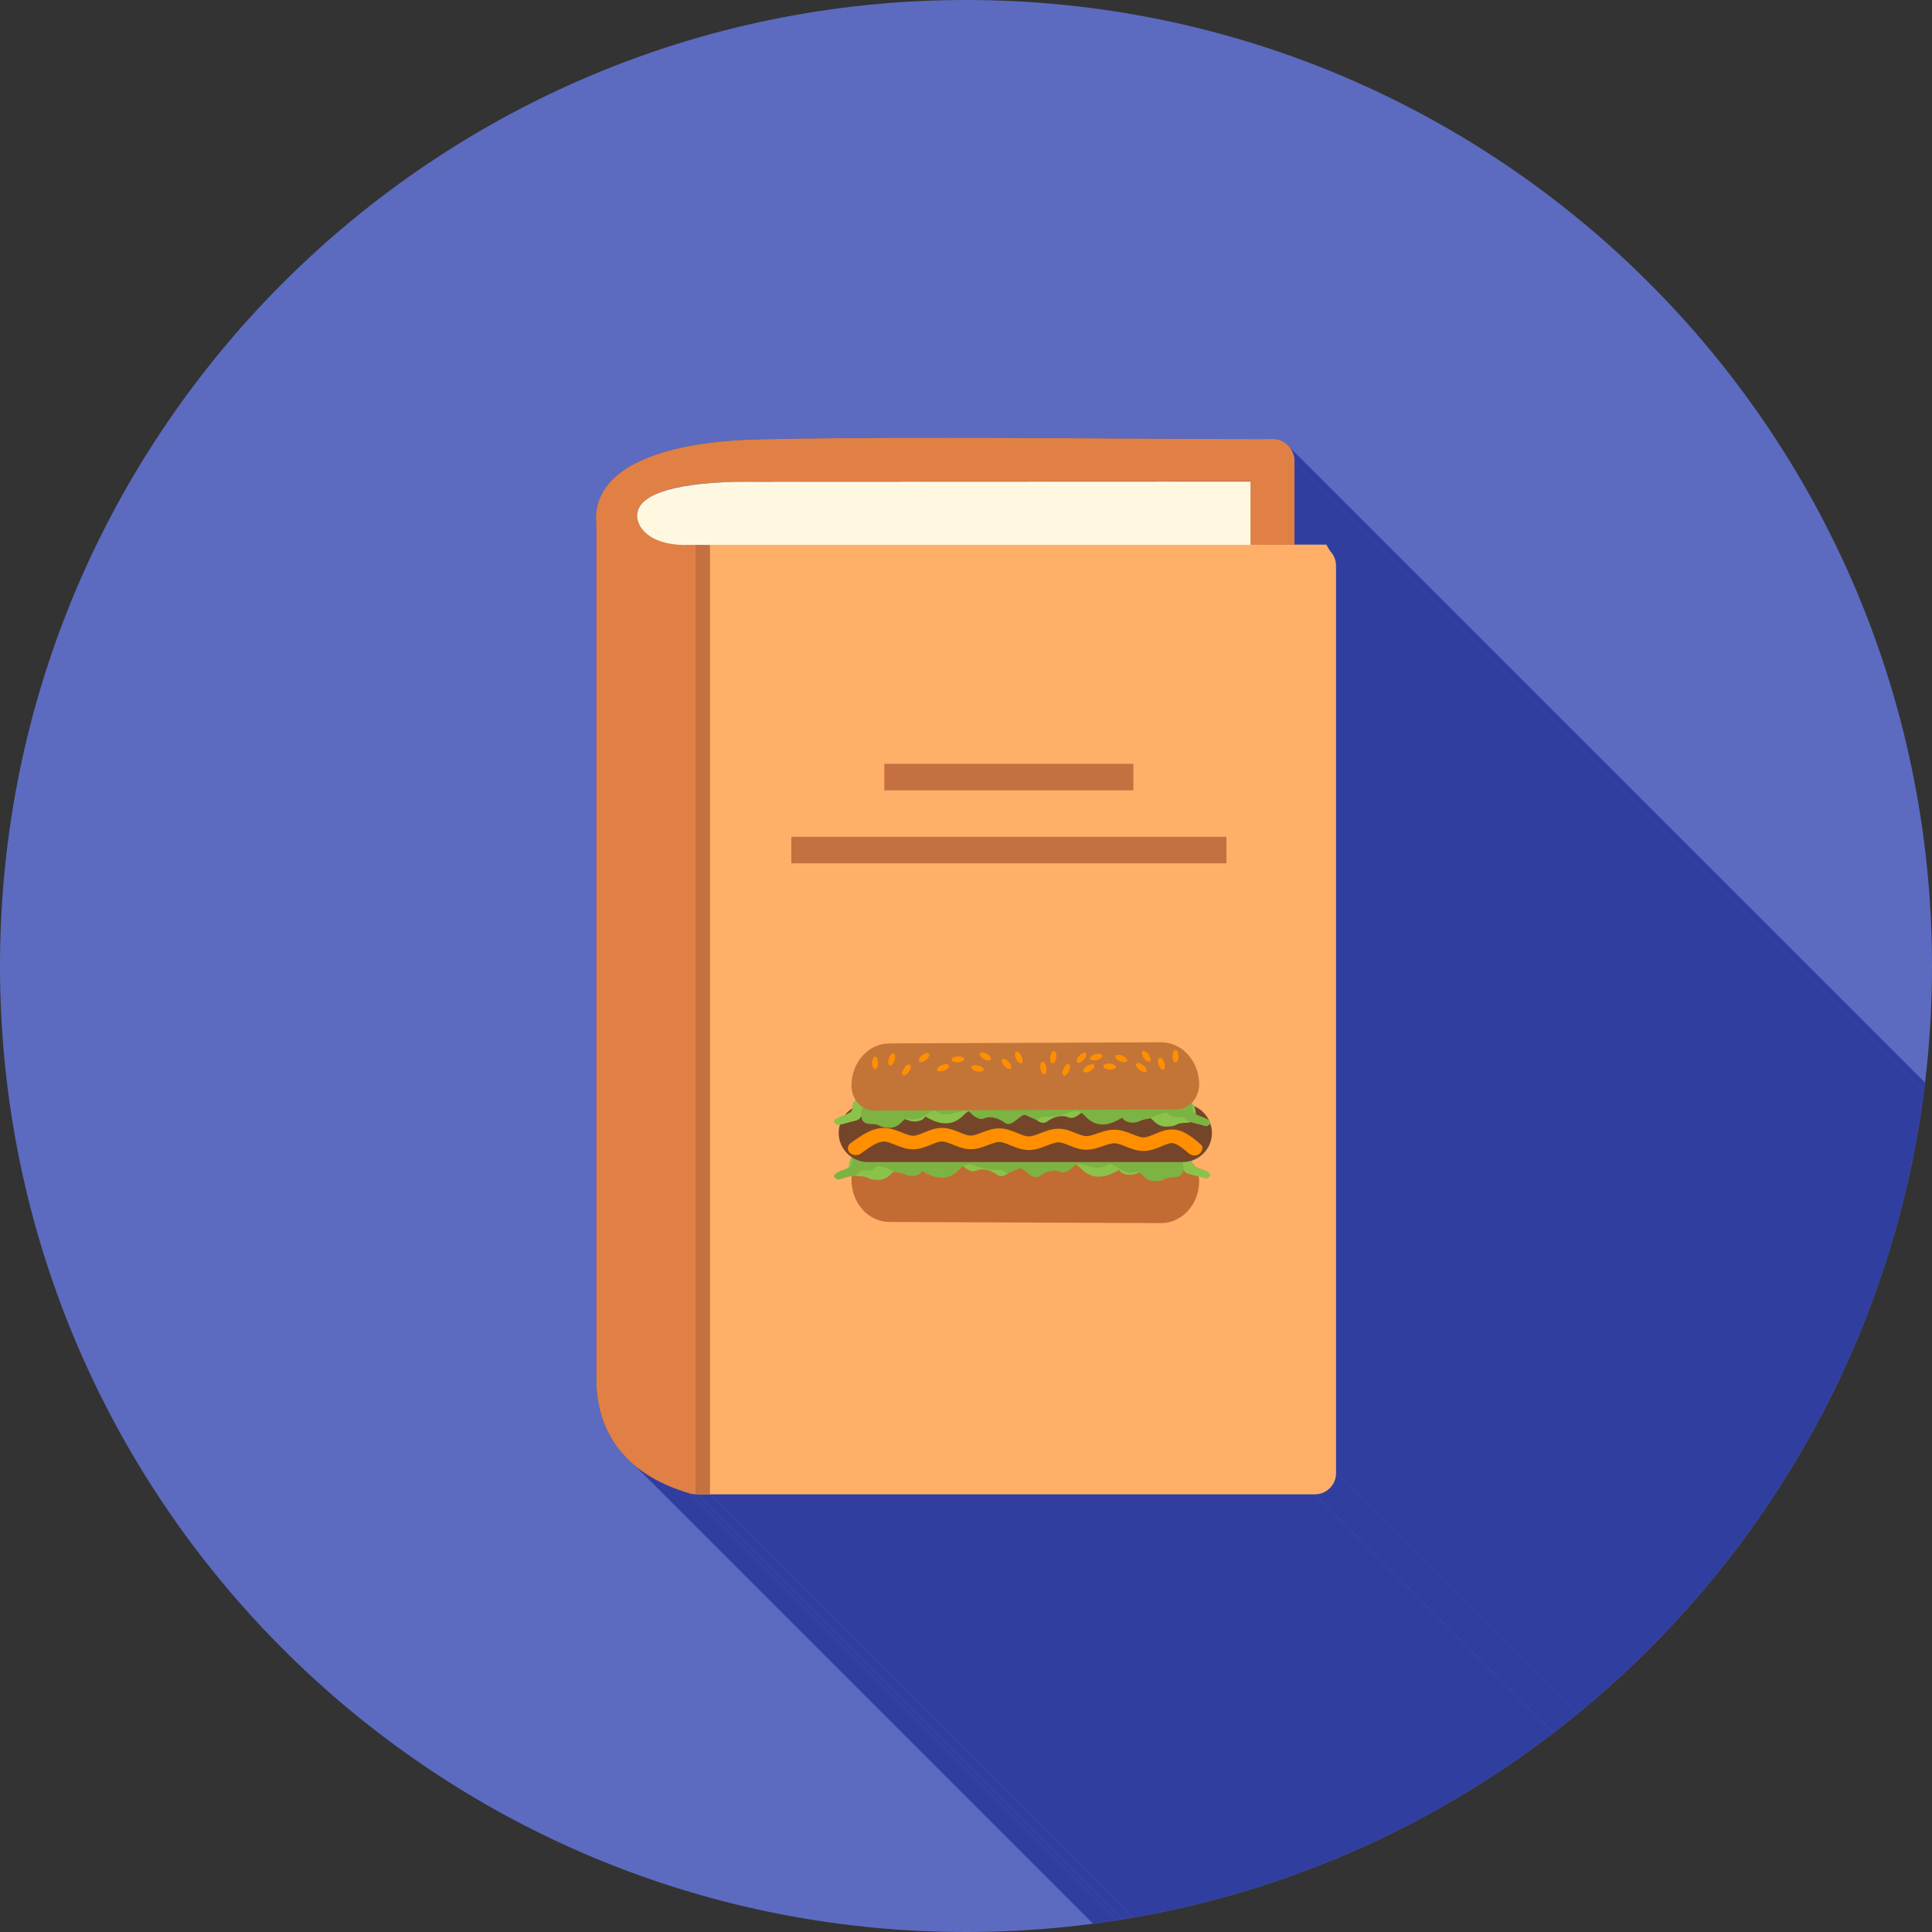 <?xml version="1.0" encoding="UTF-8"?>
<!DOCTYPE svg PUBLIC "-//W3C//DTD SVG 1.1//EN" "http://www.w3.org/Graphics/SVG/1.1/DTD/svg11.dtd">
<!-- Creator: CorelDRAW -->
<svg xmlns="http://www.w3.org/2000/svg" xml:space="preserve" width="2048px" height="2048px" style="shape-rendering:geometricPrecision; text-rendering:geometricPrecision; image-rendering:optimizeQuality; fill-rule:evenodd; clip-rule:evenodd"
viewBox="0 0 2048 2048"
 xmlns:xlink="http://www.w3.org/1999/xlink">
 <rect x="0" y="0" width="2048" height="2048" fill="#333333" stroke="none"/>
 <defs>
  <style type="text/css">
   <![CDATA[
    .fil2 {fill:none}
    .fil1 {fill:#303F9F}
    .fil0 {fill:#5C6BC0}
    .fil11 {fill:#754529}
    .fil10 {fill:#7CB342}
    .fil9 {fill:#8BC34A}
    .fil5 {fill:#C57040}
    .fil4 {fill:#E08045}
    .fil14 {fill:#FF8F00}
    .fil3 {fill:#FFAF68}
    .fil6 {fill:#FFF8E1}
    .fil8 {fill:#C26C34;fill-rule:nonzero}
    .fil13 {fill:#C37537;fill-rule:nonzero}
    .fil7 {fill:#E08045;fill-rule:nonzero}
    .fil12 {fill:#FF8F00;fill-rule:nonzero}
   ]]>
  </style>
   <clipPath id="id0">
    <path d="M1024 -0.001c565.541,0 1024,458.461 1024,1024 0,565.541 -458.461,1024 -1024,1024 -565.541,0 -1024,-458.461 -1024,-1024 0,-565.541 458.461,-1024 1024,-1024z"/>
   </clipPath>
 </defs>
 <g id="Layer_x0020_1">
  <path class="fil0" d="M1024 -0.001c565.541,0 1024,458.461 1024,1024 0,565.541 -458.461,1024 -1024,1024 -565.541,0 -1024,-458.461 -1024,-1024 0,-565.541 458.461,-1024 1024,-1024z"/>
  <g style="clip-path:url(#id0)">
   <g id="_517134520">
    <g>
     <polygon id="_3738952001" class="fil1" points="1372.18,488.783 2508.06,1624.67 2508.06,1713.18 1372.18,577.3 "/>
     <polygon id="_373895440" class="fil1" points="1416.25,1561.63 2552.13,2697.51 2552.01,2699.8 2551.67,2702.02 2551.12,2704.16 2550.37,2706.22 2549.43,2708.17 2548.31,2710.02 2547.02,2711.74 2545.57,2713.33 2543.99,2714.77 2542.26,2716.06 2540.42,2717.18 2538.46,2718.12 2536.41,2718.88 2534.26,2719.43 2532.04,2719.77 2529.76,2719.88 1393.87,1584 1396.16,1583.88 1398.38,1583.55 1400.53,1582.99 1402.58,1582.24 1404.54,1581.3 1406.38,1580.18 1408.1,1578.89 1409.69,1577.45 1411.14,1575.86 1412.42,1574.14 1413.55,1572.29 1414.49,1570.34 1415.24,1568.28 1415.79,1566.14 1416.13,1563.92 "/>
     <polygon id="_373896640" class="fil1" points="1393.87,1584 2529.76,2719.88 1888.5,2719.88 752.617,1584 "/>
     <polygon id="_373896184" class="fil1" points="752.617,1584 1888.5,2719.88 1876.09,2719.88 740.206,1584 "/>
     <polygon id="_373896472" class="fil1" points="737.356,1583.95 1873.24,2719.83 1872.46,2719.82 1871.67,2719.77 1870.89,2719.7 1870.1,2719.6 1869.32,2719.48 1868.53,2719.32 1867.75,2719.14 1866.96,2718.92 731.079,1583.04 731.865,1583.25 732.65,1583.44 733.437,1583.6 734.223,1583.72 735.009,1583.82 735.793,1583.89 736.576,1583.93 "/>
     <polygon id="_373896040" class="fil1" points="740.206,1584 1876.09,2719.88 1873.24,2719.88 737.356,1584 "/>
     <polygon id="_373896064" class="fil1" points="731.079,1583.04 1866.96,2718.92 1864.19,2718.08 1861.46,2717.22 1858.77,2716.33 1856.11,2715.41 1853.49,2714.46 1850.91,2713.49 1848.37,2712.49 1845.86,2711.45 1843.39,2710.4 1840.95,2709.31 1838.56,2708.19 1836.2,2707.05 1833.88,2705.88 1831.6,2704.68 1829.35,2703.45 1827.14,2702.19 1824.97,2700.9 1822.84,2699.59 1820.75,2698.24 1818.69,2696.87 1816.68,2695.47 1814.7,2694.04 1812.76,2692.57 1810.85,2691.08 1808.99,2689.56 673.11,1553.68 674.973,1555.2 676.875,1556.69 678.815,1558.15 680.794,1559.58 682.811,1560.99 684.867,1562.36 686.96,1563.71 689.092,1565.02 691.262,1566.31 693.469,1567.56 695.715,1568.79 697.998,1570 700.319,1571.17 702.676,1572.31 705.073,1573.43 707.506,1574.51 709.977,1575.57 712.484,1576.6 715.029,1577.61 717.612,1578.58 720.232,1579.53 722.888,1580.45 725.581,1581.34 728.312,1582.2 "/>
     <polygon id="_373896424" class="fil1" points="1366.51,473.553 2502.4,1609.44 2503.25,1610.48 2504.04,1611.58 2504.77,1612.72 2505.43,1613.91 2506.03,1615.13 2506.55,1616.4 2507,1617.7 2507.38,1619.04 2507.67,1620.4 2507.89,1621.8 2508.02,1623.22 2508.06,1624.67 1372.18,488.783 1372.14,487.339 1372,485.918 1371.79,484.522 1371.5,483.155 1371.12,481.819 1370.67,480.517 1370.15,479.25 1369.55,478.023 1368.89,476.837 1368.16,475.695 1367.37,474.599 "/>
     <polygon id="_373896088" class="fil1" points="1416.25,599.665 2552.13,1735.55 2552.13,2697.51 1416.25,1561.63 "/>
     <polygon id="_373896112" class="fil1" points="1405.92,577.293 2541.8,1713.17 2545.78,1719.94 1409.9,584.057 "/>
     <polygon id="_373896448" class="fil1" points="1410.62,584.829 2546.5,1720.71 2547.18,1721.52 2547.82,1722.36 2548.43,1723.22 2548.99,1724.12 2549.51,1725.05 2549.99,1726 2550.43,1726.98 2550.81,1727.98 2551.15,1729 2551.45,1730.05 2551.69,1731.11 2551.88,1732.2 2552.01,1733.3 2552.1,1734.42 2552.13,1735.55 1416.25,599.665 1416.22,598.534 1416.13,597.416 1416,596.315 1415.81,595.232 1415.56,594.167 1415.27,593.122 1414.93,592.097 1414.54,591.095 1414.11,590.118 1413.63,589.165 1413.11,588.24 1412.55,587.341 1411.94,586.473 1411.3,585.636 "/>
    </g>
    <path id="_517134712" class="fil1" d="M1416.25 599.665l0 961.964c0,12.355 -10.017,22.371 -22.371,22.371l-641.258 0 -12.411 0 -2.85 0 0 -0.052c-2.075,-0.002 -4.185,-0.295 -6.276,-0.909 -29.712,-8.777 -53.159,-22.228 -69.93,-40.833 -17.052,-18.915 -26.793,-42.482 -28.782,-71.13 -0.126,-0.964 -0.193,-1.944 -0.193,-2.942l0 -913.028c-2.2,-17.604 4.382,-33.573 16.598,-46.244 21.993,-22.809 70.948,-41.47 158.008,-43.211 179.731,-3.586 362.302,-0.214 542.347,-0.214 5.034,0 9.68,1.663 13.418,4.47 5.837,4.235 9.633,11.113 9.633,18.875l0 88.517 33.738 -0.007 3.98 6.764c3.927,4.03 6.347,9.537 6.347,15.608z"/>
   </g>
  </g>
  <path class="fil2" d="M1024 -0.001c565.541,0 1024,458.461 1024,1024 0,565.541 -458.461,1024 -1024,1024 -565.541,0 -1024,-458.461 -1024,-1024 0,-565.541 458.461,-1024 1024,-1024z"/>
  <path class="fil3" d="M740.206 577.426l665.712 -0.133 3.98 6.764c3.927,4.03 6.347,9.537 6.347,15.608l0 961.964c0,12.355 -10.017,22.371 -22.371,22.371l-653.669 0 0 -1006.57z"/>
  <path class="fil4" d="M734.329 577.432l5.875 -0.001 0 1006.34c-2.97,0.383 -6.066,0.17 -9.124,-0.728 -29.712,-8.777 -53.159,-22.228 -69.93,-40.833 -17.052,-18.915 -26.793,-42.482 -28.782,-71.13 -0.126,-0.964 -0.193,-1.944 -0.193,-2.942l0 -913.028c-2.2,-17.604 4.382,-33.573 16.598,-46.244 21.993,-22.809 70.948,-41.47 158.008,-43.211 179.731,-3.586 362.302,-0.214 542.347,-0.214 10.266,0 18.918,6.918 21.549,16.344 4.91,11.263 -4.12,24.07 -18.596,27.275 -9.995,0.621 -18.455,1.124 -28.33,1.128l-524.176 0.216c-12.57,0.696 -55.729,-0.467 -87.032,7.52 -68.616,17.508 -29.73,59.698 21.785,59.511z"/>
  <path class="fil5" d="M737.356 564.471l0 1019.53 15.261 0 0 -1018.92c-0.574,0.142 -1.157,0.231 -1.752,0.263 -4.618,0.249 -9.135,-0.063 -13.509,-0.869z"/>
  <path class="fil6" d="M1339.95 510.45l-21.508 0.009 -525.749 0.211c-75.732,0.03 -112.109,12.8 -116.665,31.391 -3.537,14.437 10.29,35.787 51.418,35.639 0.52,-0.09 1.016,-0.138 1.478,-0.138l613.568 0 -2.542 -67.113z"/>
  <path class="fil7" d="M1372.18 488.783c0,-12.87 -10.435,-23.305 -23.305,-23.305 -12.87,0 -23.304,10.435 -23.304,23.305l0 20.767 0 68.008 46.61 0 0 -88.775z"/>
  <rect class="fil5" x="937.43" y="809.699" width="264.005" height="28.12"/>
  <rect class="fil5" x="838.817" y="887.026" width="461.23" height="28.12"/>
  <path class="fil8" d="M1230.83 1296.51l-288.252 -1.195c-11.043,-0.046 -21.065,-5.106 -28.317,-13.224 -7.245,-8.111 -11.721,-19.296 -11.68,-31.597l0 -0.002c0.025,-7.29 2.731,-13.906 7.071,-18.693 4.335,-4.78 10.319,-7.735 16.909,-7.708l0.002 0 320.841 1.33c6.563,0.028 12.52,3.034 16.828,7.858 4.303,4.817 6.96,11.469 6.937,18.79 -0.043,12.271 -4.597,23.406 -11.903,31.463 -7.298,8.049 -17.365,13.023 -28.436,12.978zm-304.269 -72.419l0.001 0m-23.981 26.404l0 -0.001"/>
  <path class="fil9" d="M1262.76 1225.39c2.229,7.897 -1.645,8.772 8.739,13.035 0.269,0.191 19.996,5.464 7.323,10.87 -0.024,0.009 -15.965,-4.081 -18.073,-4.677 -10.462,-2.961 1.55,-4.785 -16.332,-5.177 -7.259,-0.159 -6.035,-6.683 -14.252,-3.761 -8.215,2.921 -5.344,1.544 -14.01,5.35 -1.251,0.549 -4.672,0.086 -11.891,3.145 -6.599,2.797 -16.394,0.391 -17.559,-3.958 -2.654,0 -22.716,16.734 -40.424,-1.08l-0.716 -0.719c-12.399,-12.474 -16.337,0.58 -39.992,0.58 -18.579,0 -3.691,8.359 -25.119,-1.554 -5.732,-2.653 -14.693,14.319 -23.269,7.916 -6.097,-4.552 -15.329,-7.527 -22.514,-4.4 -6.115,2.662 -13.059,-4.087 -17.425,-8.206 -13.306,-0.255 -23.503,8.835 -35.605,0.117 -4.611,-3.322 -15.201,12.874 -30.544,8.229 -5.189,-1.571 -7.957,10.158 -20.948,9.68 -12.914,-0.475 -7.114,-3.883 -21.177,-4.063 -11.851,-0.151 -10.582,-14.409 -5.871,-20.381 0.168,-0.211 1.589,-3.128 1.661,-3.517 9.787,-4.854 81.939,-2.161 100.622,-4.433 35.516,-4.319 61.815,4.77 98.179,4.77 33.7,0 78.602,1.167 110.813,-0.511 4.965,-0.259 41.309,-4.866 44.297,-1.625 0.334,0.363 0.28,0.386 0.391,0.848 1.235,0.22 1.61,1.029 2.282,2.1 0.591,0.944 1.222,0.731 1.417,1.422z"/>
  <path class="fil10" d="M903.772 1226.61c-2.153,7.897 1.589,8.773 -8.441,13.035 -0.259,0.191 -19.313,5.464 -7.071,10.87 0.021,0.009 15.419,-4.082 17.456,-4.677 10.105,-2.961 -1.498,-4.785 15.774,-5.177 7.012,-0.159 5.83,-6.683 13.767,-3.761 7.933,2.921 5.161,1.544 13.532,5.35 1.207,0.549 4.513,0.086 11.485,3.145 6.373,2.796 15.834,0.39 16.961,-3.958 2.563,0 21.94,16.734 39.044,-1.08l0.691 -0.719c11.976,-12.474 15.78,0.58 38.627,0.58 17.945,0 3.566,8.359 24.261,-1.556 5.537,-2.652 14.191,14.32 22.475,7.916 5.888,-4.551 14.805,-7.526 21.744,-4.398 5.907,2.662 12.614,-4.087 16.831,-8.206 12.852,-0.255 22.701,8.836 34.39,0.117 4.454,-3.322 14.682,12.874 29.502,8.229 5.011,-1.571 7.687,10.158 20.232,9.68 12.474,-0.475 6.872,-3.883 20.454,-4.063 11.447,-0.151 10.221,-14.411 5.672,-20.381 -0.162,-0.213 -1.534,-3.128 -1.604,-3.517 -9.452,-4.854 -79.142,-2.161 -97.187,-4.433 -34.303,-4.319 -59.705,4.769 -94.827,4.769 -32.55,0 -75.919,1.167 -107.029,-0.51 -4.798,-0.259 -39.9,-4.867 -42.785,-1.625 -0.322,0.363 -0.272,0.386 -0.378,0.848 -1.194,0.219 -1.554,1.028 -2.204,2.101 -0.57,0.943 -1.181,0.73 -1.369,1.421z"/>
  <path class="fil11" d="M919.906 1170.12l333.944 0c16.968,0 30.852,13.884 30.852,30.853l0 0c0,16.969 -13.884,30.853 -30.852,30.853l-333.944 0c-16.97,0 -30.853,-13.884 -30.853,-30.853l0 0c0,-16.969 13.883,-30.853 30.853,-30.853z"/>
  <path class="fil12" d="M901.685 1211.78c-3.53,2.582 -3.947,7.124 -0.93,10.146 3.018,3.02 8.328,3.377 11.86,0.795l0.002 -0.002 0.013 0.013c0.185,-0.135 0.363,-0.275 0.531,-0.422 8.717,-6.295 17.393,-12.455 24.15,-12.232 3.26,0.107 7.452,1.787 11.639,3.465 6.057,2.428 12.109,4.854 19.239,4.786 6.889,-0.065 12.764,-2.472 18.639,-4.879 4.202,-1.722 8.406,-3.444 11.601,-3.454 3.195,-0.011 7.449,1.702 11.712,3.417 5.895,2.372 11.8,4.748 18.655,4.813 6.887,0.066 12.843,-2.215 18.8,-4.494 4.271,-1.636 8.543,-3.27 11.768,-3.22 3.2,0.051 7.43,1.787 11.684,3.533 6.021,2.47 12.077,4.956 19.174,5.022 7.172,0.066 13.452,-2.361 19.681,-4.769 4.318,-1.669 8.603,-3.326 11.842,-3.377 3.298,-0.053 7.45,1.602 11.587,3.25 5.545,2.209 11.07,4.41 17.634,4.558 6.665,0.15 12.508,-1.859 18.396,-3.882 4.349,-1.495 8.733,-3.002 12.158,-2.906 3.419,0.097 7.671,1.774 11.898,3.442 5.996,2.367 11.957,4.719 18.906,4.697 7.225,-0.024 13.364,-2.608 19.341,-5.125 3.804,-1.602 7.517,-3.164 10.13,-3.286 5.812,-0.269 15.197,8.239 19.194,11.678 10.635,5.683 16.913,-6.628 11.889,-10.152 -9.581,-8.248 -19.16,-16.495 -31.978,-15.9 -5.998,0.279 -11.27,2.498 -16.674,4.773 -4.243,1.787 -8.601,3.621 -11.94,3.632 -3.239,0.011 -7.531,-1.683 -11.848,-3.386 -5.785,-2.283 -11.605,-4.579 -18.309,-4.769 -6.969,-0.196 -13.042,1.891 -19.064,3.961 -4.245,1.46 -8.458,2.907 -11.636,2.836 -3.109,-0.07 -7.056,-1.643 -11.015,-3.22 -5.921,-2.36 -11.865,-4.728 -18.976,-4.613 -6.637,0.104 -12.511,2.375 -18.433,4.664 -4.517,1.747 -9.07,3.507 -12.587,3.474 -3.442,-0.032 -7.786,-1.814 -12.104,-3.586 -5.884,-2.415 -11.735,-4.817 -18.632,-4.926 -7.011,-0.11 -12.998,2.182 -18.984,4.473 -4.219,1.616 -8.438,3.23 -11.707,3.2 -3.283,-0.032 -7.499,-1.728 -11.706,-3.422 -5.961,-2.398 -11.909,-4.791 -18.893,-4.769 -6.961,0.022 -12.895,2.454 -18.83,4.885 -4.183,1.714 -8.367,3.428 -11.557,3.458 -3.252,0.031 -7.61,-1.716 -11.972,-3.464 -5.702,-2.287 -11.412,-4.574 -18.05,-4.794 -13.184,-0.433 -24.436,7.526 -35.654,15.63 -0.215,0.129 -0.425,0.267 -0.63,0.416l5.465 5.492 -5.464 -5.47 -0.015 0.011zm10.921 10.931l-3.046 -3.05 3.027 3.064 0.019 -0.014z"/>
  <path class="fil9" d="M904.465 1168.86c-2.229,7.897 1.644,8.772 -8.739,13.035 -0.269,0.191 -19.997,5.464 -7.323,10.87 0.024,0.009 15.965,-4.082 18.072,-4.677 10.463,-2.961 -1.55,-4.785 16.332,-5.178 7.259,-0.158 6.035,-6.681 14.254,-3.759 8.213,2.921 5.343,1.544 14.01,5.35 1.25,0.549 4.671,0.086 11.891,3.145 6.599,2.797 16.392,0.391 17.559,-3.958 2.654,0 22.716,16.734 40.424,-1.08l0.715 -0.719c12.4,-12.474 16.338,0.58 39.992,0.58 18.579,0 3.691,8.359 25.119,-1.556 5.733,-2.652 14.693,14.32 23.27,7.917 6.096,-4.552 15.328,-7.527 22.513,-4.4 6.115,2.662 13.059,-4.087 17.426,-8.206 13.305,-0.255 23.502,8.835 35.605,0.117 4.611,-3.322 15.201,12.874 30.544,8.229 5.187,-1.571 7.957,10.158 20.947,9.68 12.914,-0.475 7.114,-3.883 21.177,-4.063 11.852,-0.151 10.583,-14.409 5.871,-20.381 -0.167,-0.213 -1.589,-3.128 -1.659,-3.517 -9.787,-4.854 -81.94,-2.161 -100.622,-4.433 -35.516,-4.319 -61.817,4.77 -98.18,4.77 -33.7,0 -78.602,1.167 -110.812,-0.511 -4.967,-0.259 -41.309,-4.866 -44.297,-1.625 -0.334,0.363 -0.281,0.386 -0.392,0.848 -1.235,0.22 -1.609,1.028 -2.281,2.1 -0.592,0.944 -1.222,0.731 -1.417,1.422z"/>
  <path class="fil10" d="M1263.45 1170.07c2.153,7.897 -1.587,8.772 8.441,13.034 0.26,0.193 19.313,5.465 7.072,10.871 -0.022,0.009 -15.419,-4.082 -17.456,-4.677 -10.105,-2.961 1.496,-4.785 -15.775,-5.177 -7.011,-0.159 -5.83,-6.683 -13.766,-3.762 -7.935,2.921 -5.163,1.545 -13.532,5.352 -1.208,0.549 -4.513,0.086 -11.485,3.145 -6.374,2.796 -15.834,0.39 -16.961,-3.958 -2.563,0 -21.941,16.734 -39.045,-1.08l-0.691 -0.719c-11.976,-12.474 -15.78,0.58 -38.627,0.58 -17.945,0 -3.565,8.357 -24.261,-1.556 -5.536,-2.652 -14.191,14.32 -22.474,7.916 -5.888,-4.551 -14.806,-7.526 -21.745,-4.398 -5.906,2.662 -12.613,-4.087 -16.831,-8.206 -12.852,-0.255 -22.7,8.835 -34.39,0.117 -4.453,-3.322 -14.682,12.874 -29.502,8.229 -5.01,-1.571 -7.685,10.158 -20.232,9.68 -12.474,-0.476 -6.87,-3.883 -20.454,-4.063 -11.447,-0.151 -10.22,-14.411 -5.67,-20.381 0.161,-0.213 1.534,-3.128 1.604,-3.517 9.451,-4.856 79.141,-2.161 97.186,-4.433 34.303,-4.319 59.706,4.769 94.828,4.769 32.55,0 75.918,1.167 107.029,-0.51 4.796,-0.259 39.899,-4.867 42.785,-1.625 0.322,0.363 0.27,0.386 0.378,0.847 1.193,0.22 1.554,1.029 2.203,2.101 0.572,0.943 1.181,0.731 1.369,1.422z"/>
  <path class="fil13" d="M1230.83 1104.87l-288.252 1.195c-11.043,0.046 -21.065,5.107 -28.317,13.224 -7.245,8.109 -11.721,19.296 -11.68,31.597l0 0.002c0.025,7.29 2.731,13.908 7.071,18.695 4.335,4.78 10.319,7.734 16.909,7.707l0.002 0 320.841 -1.33c6.563,-0.027 12.52,-3.034 16.828,-7.858 4.303,-4.817 6.96,-11.467 6.937,-18.79 -0.043,-12.271 -4.597,-23.407 -11.903,-31.462 -7.298,-8.05 -17.365,-13.024 -28.436,-12.979zm-304.269 72.419l0.001 0m-23.981 -26.404l0 0"/>
  <path class="fil14" d="M927.663 1120.01c1.75,0 3.169,3.006 3.169,6.712 0,3.707 -1.419,6.713 -3.169,6.713 -1.75,0 -3.17,-3.006 -3.17,-6.713 0,-3.706 1.42,-6.712 3.17,-6.712z"/>
  <path class="fil14" d="M947.183 1116.56c1.672,0.515 2.144,3.806 1.051,7.349 -1.091,3.542 -3.334,5.996 -5.007,5.481 -1.672,-0.516 -2.144,-3.807 -1.051,-7.35 1.091,-3.542 3.333,-5.996 5.007,-5.48z"/>
  <path class="fil14" d="M964.664 1128.6c1.446,0.986 0.927,4.269 -1.161,7.333 -2.087,3.063 -4.952,4.748 -6.399,3.763 -1.446,-0.986 -0.927,-4.27 1.161,-7.332 2.087,-3.065 4.952,-4.749 6.399,-3.764z"/>
  <path class="fil14" d="M984.792 1116.9c1.091,1.369 -0.372,4.354 -3.269,6.666 -2.896,2.313 -6.131,3.079 -7.224,1.711 -1.093,-1.368 0.371,-4.352 3.268,-6.666 2.897,-2.313 6.132,-3.079 7.225,-1.711z"/>
  <path class="fil14" d="M1005.95 1129.43c0.641,1.629 -1.636,4.05 -5.086,5.407 -3.45,1.357 -6.767,1.136 -7.408,-0.493 -0.641,-1.63 1.637,-4.05 5.087,-5.407 3.45,-1.357 6.767,-1.136 7.407,0.493z"/>
  <path class="fil14" d="M1022.07 1122.41c0.132,1.746 -2.758,3.387 -6.455,3.669 -3.697,0.28 -6.801,-0.907 -6.933,-2.653 -0.132,-1.746 2.757,-3.389 6.454,-3.669 3.697,-0.281 6.801,0.907 6.934,2.653z"/>
  <path class="fil14" d="M1042.82 1134.09c-0.389,1.707 -3.634,2.426 -7.248,1.605 -3.615,-0.821 -6.233,-2.871 -5.844,-4.578 0.387,-1.708 3.632,-2.426 7.247,-1.605 3.615,0.821 6.233,2.871 5.845,4.578z"/>
  <path class="fil14" d="M1050.31 1123.26c-0.874,1.518 -4.187,1.248 -7.4,-0.601 -3.213,-1.85 -5.109,-4.579 -4.237,-6.096 0.873,-1.518 4.186,-1.248 7.4,0.601 3.213,1.85 5.109,4.579 4.237,6.096z"/>
  <path class="fil14" d="M1071.46 1132.64c-1.282,1.193 -4.368,-0.04 -6.894,-2.754 -2.525,-2.714 -3.534,-5.881 -2.252,-7.074 1.282,-1.193 4.368,0.04 6.894,2.754 2.525,2.714 3.534,5.882 2.252,7.074z"/>
  <path class="fil14" d="M1082.88 1127.04c-1.577,0.762 -4.163,-1.325 -5.777,-4.663 -1.615,-3.338 -1.645,-6.661 -0.07,-7.423 1.577,-0.763 4.162,1.325 5.777,4.663 1.615,3.338 1.645,6.661 0.07,7.423z"/>
  <path class="fil14" d="M1107.09 1138.81c-1.73,0.265 -3.587,-2.493 -4.146,-6.157 -0.56,-3.665 0.39,-6.85 2.121,-7.115 1.73,-0.263 3.586,2.493 4.146,6.158 0.56,3.665 -0.39,6.85 -2.121,7.114z"/>
  <path class="fil14" d="M1115.55 1127.24c-1.733,-0.257 -2.694,-3.439 -2.15,-7.107 0.546,-3.666 2.391,-6.431 4.123,-6.174 1.732,0.257 2.693,3.439 2.148,7.107 -0.546,3.666 -2.392,6.431 -4.122,6.174z"/>
  <path class="fil14" d="M1127.45 1140.06c-1.578,-0.756 -1.56,-4.08 0.04,-7.423 1.602,-3.344 4.18,-5.441 5.759,-4.685 1.578,0.756 1.56,4.08 -0.04,7.423 -1.602,3.344 -4.18,5.441 -5.759,4.685z"/>
  <path class="fil14" d="M1141.85 1126.24c-1.286,-1.187 -0.291,-4.358 2.225,-7.082 2.515,-2.724 5.596,-3.969 6.882,-2.781 1.286,1.188 0.291,4.358 -2.225,7.083 -2.515,2.724 -5.596,3.969 -6.882,2.78z"/>
  <path class="fil14" d="M1148.44 1135.86c-0.879,-1.514 1.007,-4.251 4.213,-6.112 3.206,-1.863 6.517,-2.145 7.397,-0.632 0.879,1.514 -1.007,4.251 -4.213,6.113 -3.206,1.861 -6.517,2.144 -7.397,0.631z"/>
  <path class="fil14" d="M1155.55 1122.05c-0.394,-1.706 2.215,-3.765 5.826,-4.6 3.612,-0.834 6.86,-0.129 7.254,1.577 0.394,1.706 -2.215,3.765 -5.826,4.6 -3.612,0.835 -6.86,0.13 -7.254,-1.577z"/>
  <path class="fil14" d="M1169.58 1130.11c0.125,-1.746 3.224,-2.946 6.922,-2.68 3.698,0.267 6.594,1.898 6.469,3.644 -0.126,1.747 -3.227,2.946 -6.924,2.68 -3.698,-0.266 -6.594,-1.897 -6.468,-3.644z"/>
  <path class="fil14" d="M1182.34 1119.57c0.634,-1.631 3.95,-1.865 7.404,-0.521 3.456,1.344 5.743,3.756 5.108,5.387 -0.634,1.631 -3.95,1.865 -7.406,0.522 -3.455,-1.344 -5.743,-3.756 -5.107,-5.388z"/>
  <path class="fil14" d="M1204.61 1127.51c1.087,-1.372 4.324,-0.619 7.23,1.683 2.907,2.302 4.381,5.281 3.295,6.653 -1.088,1.371 -4.325,0.618 -7.231,-1.683 -2.907,-2.302 -4.381,-5.281 -3.294,-6.653z"/>
  <path class="fil14" d="M1211.31 1114.2c1.442,-0.991 4.315,0.683 6.413,3.738 2.099,3.057 2.631,6.337 1.188,7.329 -1.443,0.991 -4.315,-0.683 -6.415,-3.739 -2.099,-3.054 -2.63,-6.337 -1.187,-7.328z"/>
  <path class="fil14" d="M1229.16 1121.14c1.67,-0.523 3.921,1.923 5.027,5.461 1.107,3.539 0.648,6.83 -1.023,7.352 -1.671,0.522 -3.921,-1.923 -5.028,-5.461 -1.106,-3.539 -0.647,-6.83 1.024,-7.352z"/>
  <path class="fil14" d="M1246.07 1112.99c1.75,-0.006 3.181,2.994 3.195,6.702 0.015,3.706 -1.393,6.718 -3.143,6.724 -1.75,0.007 -3.182,-2.993 -3.196,-6.699 -0.014,-3.707 1.394,-6.719 3.144,-6.726z"/>
 </g>
</svg>
